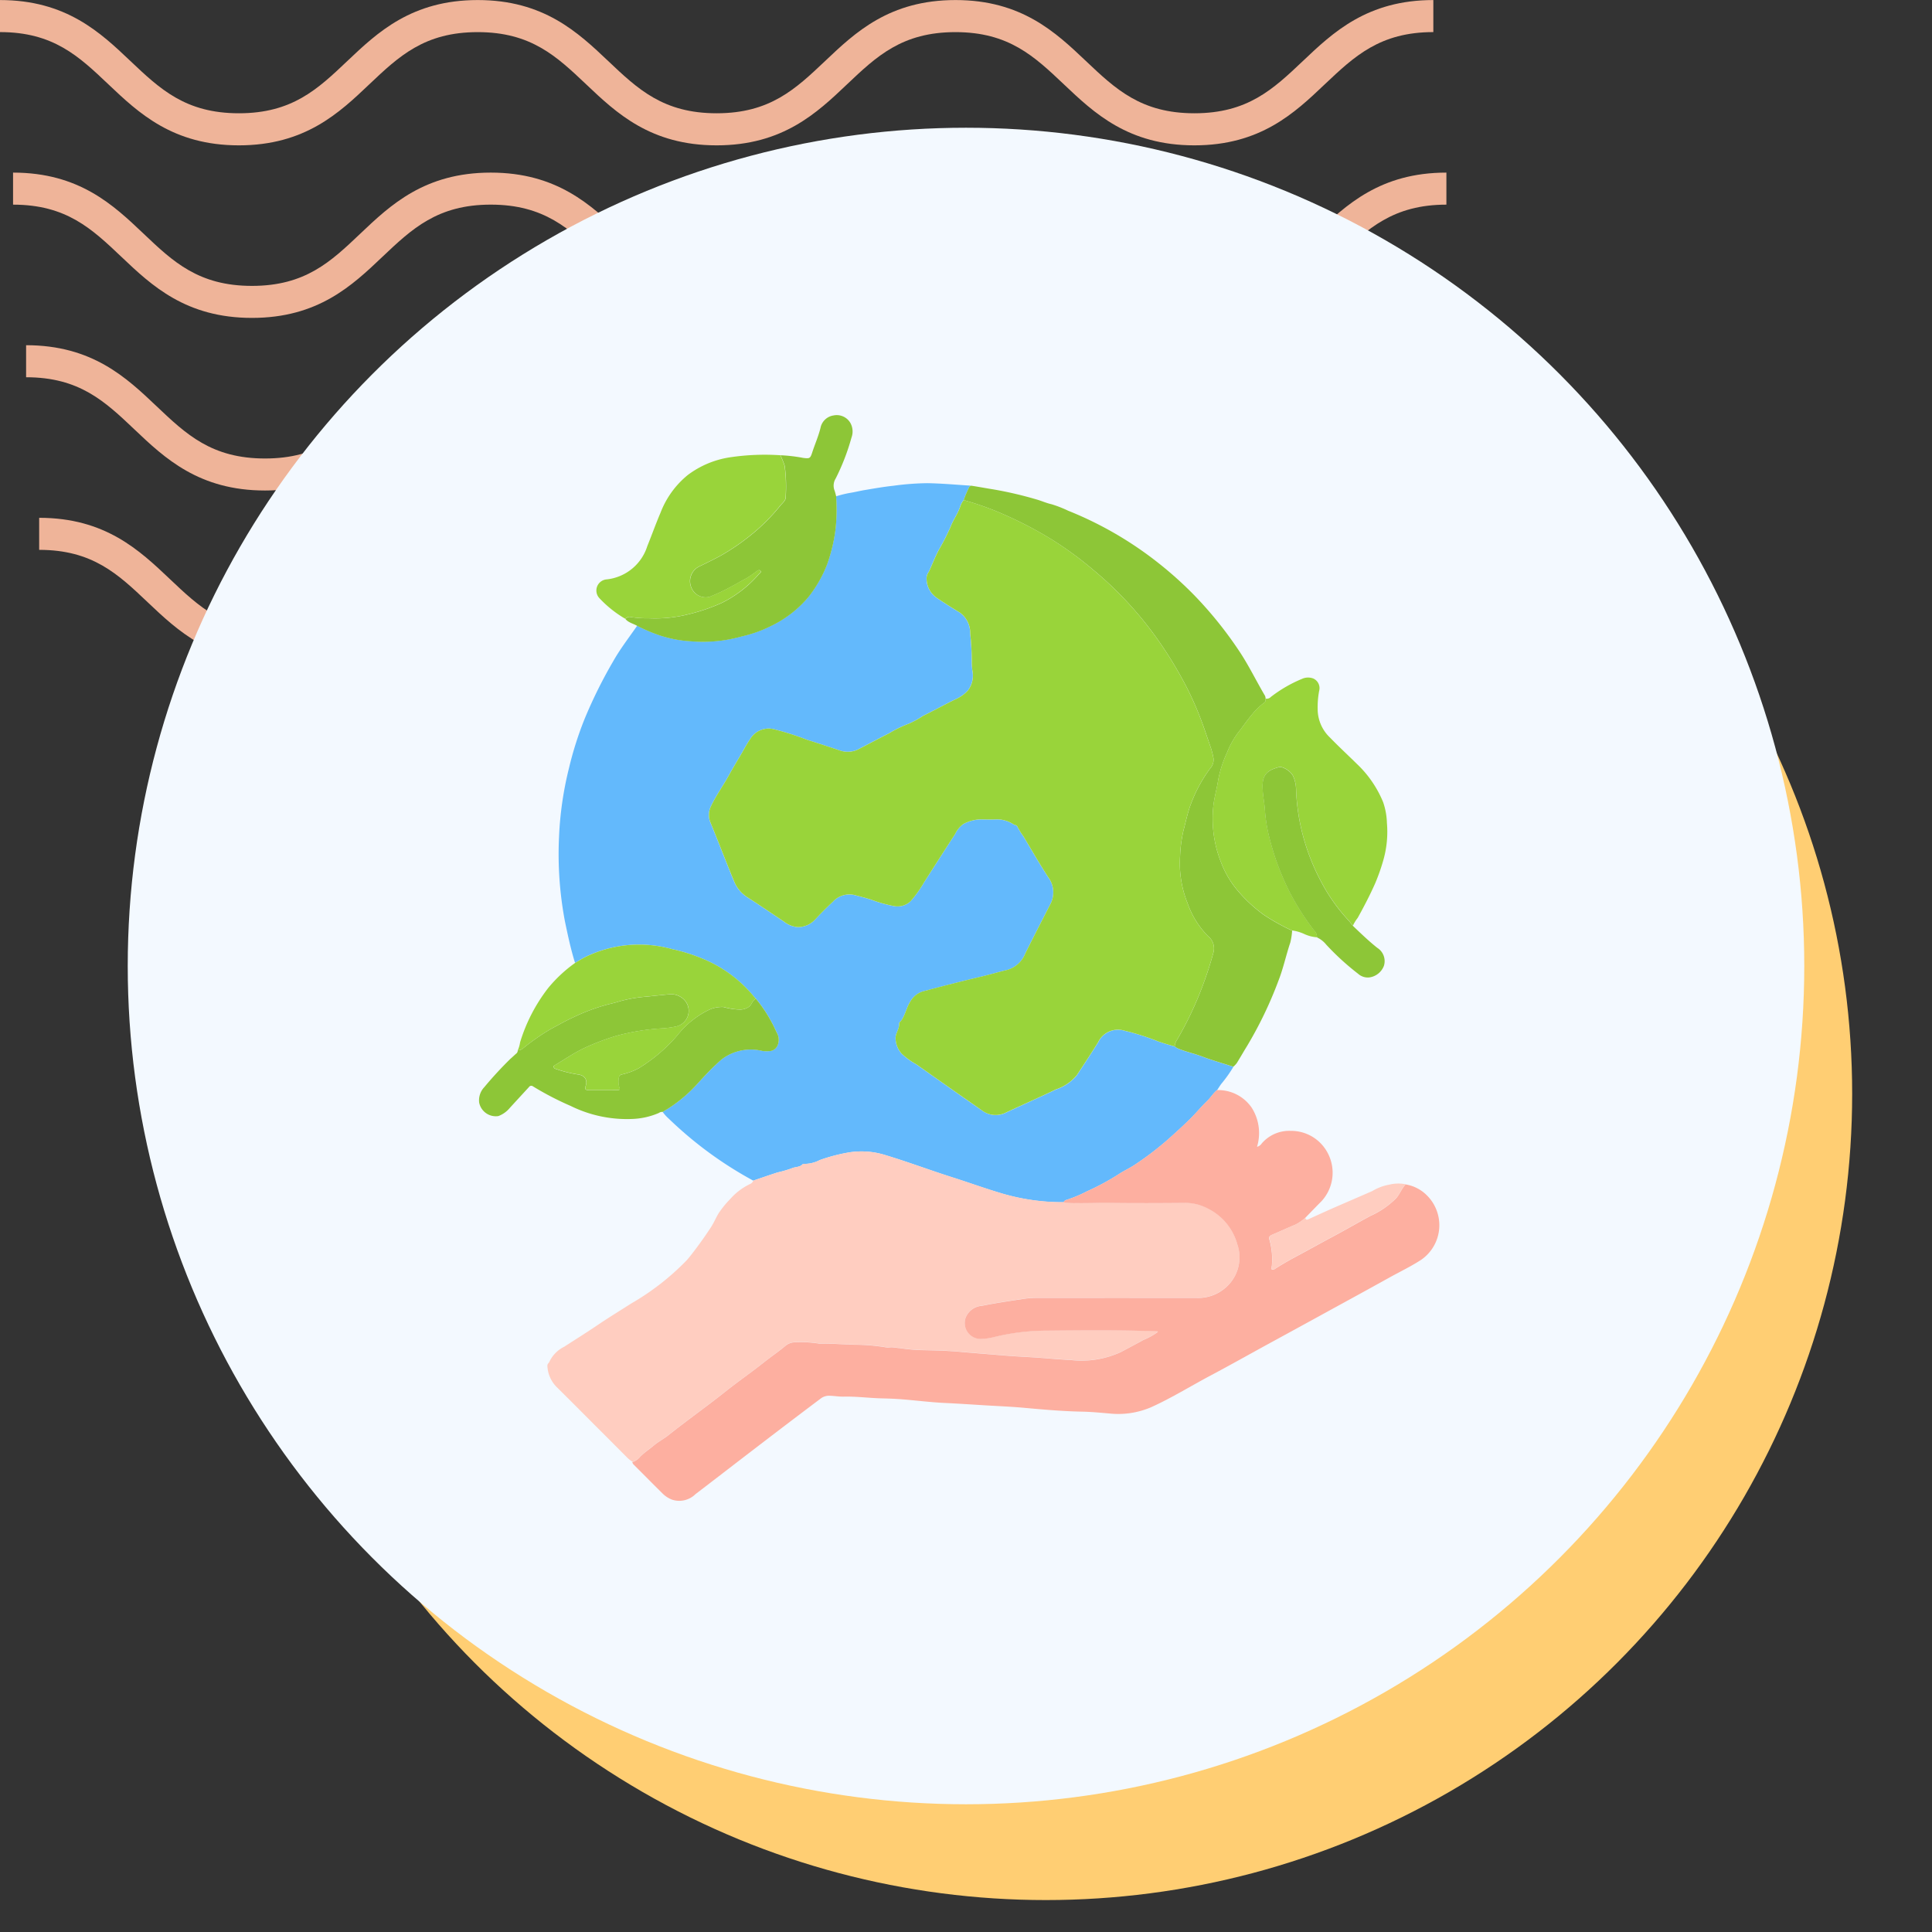 <svg xmlns="http://www.w3.org/2000/svg" xmlns:xlink="http://www.w3.org/1999/xlink" width="121" height="121" viewBox="0 0 121 121">
  <rect x="0" y="0" width="121" height="121" fill="#333333" stroke="none"/>
  <defs>
    <clipPath id="clip-path">
      <rect id="Rectangle_400938" data-name="Rectangle 400938" width="121" height="121" transform="translate(0 0)" fill="none"/>
    </clipPath>
    <clipPath id="clip-path-2">
      <rect id="Rectangle_401073" data-name="Rectangle 401073" width="92.219" height="41.532" fill="#efb499"/>
    </clipPath>
    <clipPath id="clip-path-3">
      <rect id="Rectangle_402299" data-name="Rectangle 402299" width="60.148" height="68" fill="none"/>
    </clipPath>
  </defs>
  <g id="Group_1101311" data-name="Group 1101311" transform="translate(-790.996 5854)">
    <g id="Group_1100450" data-name="Group 1100450" transform="translate(403.328 -11867)">
      <rect id="Rectangle_401103" data-name="Rectangle 401103" width="121" height="121" transform="translate(387.668 6013)" fill="none"/>
      <g id="Group_1099348" data-name="Group 1099348" transform="translate(387.668 6013)">
        <g id="Group_1099282" data-name="Group 1099282">
          <g id="Group_1099281" data-name="Group 1099281" clip-path="url(#clip-path-2)">
            <path id="Path_873375" data-name="Path 873375" d="M74.8,9.1c-4.139,0-6.28-2.03-8.17-3.821-1.855-1.756-3.452-3.274-6.792-3.274s-4.937,1.517-6.792,3.274C51.161,7.072,49.023,9.1,44.881,9.1s-6.28-2.03-8.169-3.821C34.857,3.525,33.26,2.007,29.92,2.007s-4.937,1.517-6.789,3.274C21.241,7.072,19.1,9.1,14.962,9.1S8.679,7.072,6.789,5.281C4.937,3.525,3.34,2.007,0,2.007V0C4.139,0,6.28,2.033,8.17,3.821c1.855,1.759,3.452,3.274,6.792,3.274S19.9,5.58,21.75,3.824C23.637,2.033,25.781,0,29.92,0s6.283,2.033,8.17,3.821c1.855,1.759,3.452,3.274,6.792,3.274s4.937-1.514,6.792-3.274C53.56,2.033,55.7,0,59.843,0s6.283,2.033,8.17,3.821C69.867,5.58,71.464,7.094,74.8,7.094S79.742,5.58,81.6,3.821C83.483,2.033,85.624,0,89.766,0V2.007c-3.34,0-4.937,1.517-6.792,3.274C81.084,7.072,78.943,9.1,74.8,9.1" transform="translate(2.453 32.43)" fill="#efb499"/>
            <path id="Path_873376" data-name="Path 873376" d="M74.8,9.1c-4.139,0-6.283-2.03-8.17-3.824-1.855-1.756-3.452-3.27-6.792-3.27s-4.937,1.514-6.792,3.27C51.164,7.072,49.023,9.1,44.881,9.1s-6.283-2.03-8.17-3.824c-1.855-1.756-3.452-3.27-6.792-3.27s-4.937,1.517-6.789,3.27C21.241,7.072,19.1,9.1,14.962,9.1S8.679,7.072,6.789,5.278C4.937,3.522,3.34,2.007,0,2.007V0C4.139,0,6.283,2.03,8.17,3.821c1.855,1.759,3.452,3.274,6.792,3.274S19.9,5.58,21.75,3.821C23.637,2.03,25.781,0,29.92,0S36.2,2.03,38.093,3.821c1.852,1.759,3.449,3.274,6.789,3.274s4.937-1.514,6.792-3.274C53.56,2.03,55.7,0,59.843,0s6.283,2.03,8.17,3.821C69.867,5.58,71.464,7.094,74.8,7.094S79.742,5.58,81.6,3.821C83.486,2.03,85.627,0,89.769,0V2.007c-3.34,0-4.94,1.517-6.8,3.27C81.084,7.072,78.943,9.1,74.8,9.1" transform="translate(1.635 21.62)" fill="#efb499"/>
            <path id="Path_873377" data-name="Path 873377" d="M74.8,9.1c-4.139,0-6.283-2.03-8.169-3.824-1.855-1.756-3.452-3.27-6.792-3.27s-4.937,1.514-6.792,3.27C51.164,7.072,49.02,9.1,44.881,9.1s-6.283-2.03-8.17-3.824c-1.855-1.756-3.452-3.27-6.792-3.27s-4.937,1.517-6.789,3.27C21.241,7.072,19.1,9.1,14.962,9.1S8.678,7.072,6.789,5.278C4.937,3.522,3.34,2.007,0,2.007V0C4.139,0,6.283,2.03,8.169,3.821c1.851,1.759,3.452,3.274,6.792,3.274S19.9,5.58,21.75,3.821C23.637,2.03,25.781,0,29.92,0S36.2,2.03,38.093,3.821c1.852,1.759,3.449,3.274,6.789,3.274s4.937-1.514,6.792-3.274C53.56,2.03,55.7,0,59.843,0s6.283,2.03,8.17,3.821C69.867,5.58,71.464,7.094,74.8,7.094S79.742,5.58,81.6,3.821C83.486,2.03,85.624,0,89.769,0V2.007c-3.34,0-4.941,1.517-6.8,3.27C81.084,7.072,78.943,9.1,74.8,9.1" transform="translate(0.818 10.81)" fill="#efb499"/>
            <path id="Path_873378" data-name="Path 873378" d="M74.8,9.1c-4.139,0-6.28-2.03-8.17-3.821-1.855-1.756-3.452-3.27-6.792-3.27s-4.937,1.514-6.789,3.27C51.164,7.069,49.023,9.1,44.881,9.1s-6.28-2.03-8.169-3.821c-1.855-1.756-3.452-3.27-6.792-3.27s-4.937,1.514-6.789,3.267C21.245,7.069,19.1,9.1,14.962,9.1S8.678,7.069,6.789,5.278C4.937,3.522,3.34,2.007,0,2.007V0C4.139,0,6.283,2.03,8.17,3.821c1.855,1.756,3.452,3.27,6.792,3.27S19.9,5.577,21.75,3.821C23.64,2.03,25.781,0,29.92,0s6.28,2.03,8.173,3.821c1.852,1.756,3.449,3.27,6.789,3.27s4.937-1.514,6.792-3.27C53.563,2.03,55.7,0,59.843,0s6.28,2.03,8.17,3.821c1.855,1.756,3.452,3.27,6.792,3.27s4.937-1.514,6.792-3.27C83.486,2.03,85.627,0,89.769,0V2.007c-3.344,0-4.941,1.514-6.8,3.27C81.084,7.069,78.943,9.1,74.8,9.1" transform="translate(0 0.003)" fill="#efb499"/>
          </g>
        </g>
      </g>
      <circle id="Ellipse_11504" data-name="Ellipse 11504" cx="50.5" cy="50.5" r="50.5" transform="translate(402.668 6031)" fill="#ffce73"/>
      <circle id="Ellipse_11503" data-name="Ellipse 11503" cx="52.5" cy="52.5" r="52.5" transform="translate(395.668 6021)" fill="#f3f9ff"/>
    </g>
    <g id="Group_1100453" data-name="Group 1100453" transform="translate(816.938 -5828.196)">
      <rect id="Rectangle_401104" data-name="Rectangle 401104" width="68" height="69" transform="translate(0.062 -0.804)" fill="none"/>
      <g id="Group_1100488" data-name="Group 1100488" transform="translate(4.063 0.196)">
        <g id="Group_1100487" data-name="Group 1100487" clip-path="url(#clip-path-3)">
          <path id="Path_880134" data-name="Path 880134" d="M42.908,22.617a7.076,7.076,0,0,1,.859-.213c.307-.046.612-.126.922-.178.6-.1,1.2-.207,1.814-.272a17.2,17.2,0,0,1,2.117-.16c.917.016,1.833.1,2.749.158a.208.208,0,0,0-.14.113,6.554,6.554,0,0,0-.335.789,1.256,1.256,0,0,0-.218.4c-.141.438-.421.808-.59,1.237a13.764,13.764,0,0,1-.747,1.475c-.242.446-.413.923-.632,1.379a.762.762,0,0,0-.139.35,1.473,1.473,0,0,0,.665,1.3q.691.47,1.409.9A1.552,1.552,0,0,1,51.3,31.2a17.627,17.627,0,0,1,.1,1.865c0,.145.021.29.03.434a1.538,1.538,0,0,1-.27,1.274,2.305,2.305,0,0,1-.692.515c-.72.34-1.413.734-2.128,1.082a5.889,5.889,0,0,1-.875.482,7.457,7.457,0,0,0-1.234.6c-.644.324-1.28.669-1.924,1a1.479,1.479,0,0,1-1.176.079q-1.036-.349-2.079-.678a16.937,16.937,0,0,0-1.995-.638,1.351,1.351,0,0,0-1.466.5,9.94,9.94,0,0,0-.557.923c-.282.48-.573.956-.841,1.444-.358.654-.8,1.258-1.121,1.934a1.24,1.24,0,0,0-.029,1.057c.352.854.686,1.715,1.029,2.572.153.383.3.767.467,1.146a2.106,2.106,0,0,0,.832.956c.757.486,1.5.994,2.248,1.495a1.641,1.641,0,0,0,.888.359,1.475,1.475,0,0,0,1.091-.486c.353-.379.719-.748,1.1-1.1a1.4,1.4,0,0,1,1.353-.426c.344.092.691.175,1.03.285a8.638,8.638,0,0,0,1.4.4,1.191,1.191,0,0,0,1.1-.307,7.494,7.494,0,0,0,.832-1.169c.649-1.01,1.293-2.023,1.947-3.029a1.637,1.637,0,0,1,.5-.615,2.387,2.387,0,0,1,1.077-.3c.316,0,.634.012.949,0a1.9,1.9,0,0,1,1.13.31c.079.05.2.038.241.14a4.388,4.388,0,0,0,.382.618c.516.863,1.017,1.736,1.566,2.578a1.581,1.581,0,0,1,.088,1.717c-.518,1.01-1.038,2.02-1.544,3.036a1.719,1.719,0,0,1-1.13,1.028c-.545.126-1.079.29-1.623.418-1.214.285-2.42.6-3.625.917a1.356,1.356,0,0,0-.791.6c-.25.368-.325.813-.559,1.187-.052.082-.17.182-.168.206.034.34-.215.606-.226.928a1.494,1.494,0,0,0,.4,1.009,4.634,4.634,0,0,0,.9.65q1.31.921,2.619,1.843.746.524,1.5,1.045a1.419,1.419,0,0,0,1.515.126c1.04-.488,2.092-.951,3.128-1.448a2.835,2.835,0,0,0,1.3-.888c.447-.685.9-1.366,1.332-2.062a1.377,1.377,0,0,1,1.647-.724,15.151,15.151,0,0,1,2.127.678c.338.115.677.216,1.021.309a.907.907,0,0,0,.294.166c.46.183.945.286,1.41.461.645.243,1.31.433,1.967.646a8.3,8.3,0,0,1-.764,1.075c-.088.123-.168.252-.252.379-.243.195-.4.468-.621.683-.367.353-.692.749-1.053,1.109s-.727.693-1.1,1.03a19.371,19.371,0,0,1-2.407,1.874c-.317.208-.665.362-.978.571a15.342,15.342,0,0,1-2,1.079,8.173,8.173,0,0,1-1.252.525.3.3,0,0,0-.207.156,13.377,13.377,0,0,1-4.032-.6c-1-.3-1.973-.655-2.965-.969C48.76,64.814,47.4,64.3,46,63.879a4.972,4.972,0,0,0-2.353-.16,10.955,10.955,0,0,0-1.761.467,2.057,2.057,0,0,1-1.053.238c-.183.227-.48.174-.714.284a7.4,7.4,0,0,1-.884.256c-.508.163-1.012.34-1.518.511A24.185,24.185,0,0,1,32.431,61.6a2.569,2.569,0,0,1-.39-.431,8.9,8.9,0,0,0,2.246-1.834c.4-.429.791-.86,1.225-1.251a2.865,2.865,0,0,1,1.183-.693,3,3,0,0,1,1.56-.047,1.594,1.594,0,0,0,.46.018A.581.581,0,0,0,39.244,57a.881.881,0,0,0-.053-.795c-.1-.212-.2-.427-.311-.633a8.52,8.52,0,0,0-.995-1.489A.928.928,0,0,1,37.8,54a8.177,8.177,0,0,0-3.323-2.453,10.766,10.766,0,0,0-1.85-.573,7.683,7.683,0,0,0-5.44.5c-.216.11-.42.242-.63.364-.27-.857-.453-1.734-.637-2.614a22.621,22.621,0,0,1-.367-5.275,21.467,21.467,0,0,1,.621-4.3,21.712,21.712,0,0,1,.984-3.1,29.712,29.712,0,0,1,1.794-3.613c.441-.779.988-1.48,1.494-2.212a10.144,10.144,0,0,0,1.1.487,7.582,7.582,0,0,0,2.289.483,8.943,8.943,0,0,0,3.169-.311,7.913,7.913,0,0,0,1.824-.652,7,7,0,0,0,2.359-1.835,7.861,7.861,0,0,0,1.151-2.016,10.314,10.314,0,0,0,.535-2.255,11.492,11.492,0,0,0,.031-2.018" transform="translate(-20.546 -17.533)" fill="#63b9fc"/>
          <path id="Path_880135" data-name="Path 880135" d="M34.744,237.737c.506-.171,1.01-.348,1.518-.511a7.435,7.435,0,0,0,.884-.256c.234-.109.531-.057.714-.284a2.057,2.057,0,0,0,1.053-.237,10.941,10.941,0,0,1,1.762-.467,4.977,4.977,0,0,1,2.353.16c1.395.421,2.758.935,4.147,1.374.991.314,1.969.666,2.965.969a13.383,13.383,0,0,0,4.032.6,4.174,4.174,0,0,0,.8.05c.711.011,1.421-.021,2.133-.011,1.55.024,3.1.017,4.651,0a2.983,2.983,0,0,1,1.442.346,3.544,3.544,0,0,1,1.865,2.252,2.5,2.5,0,0,1-.67,2.651,2.588,2.588,0,0,1-1.881.7q-4.968,0-9.936,0a5.7,5.7,0,0,0-.846.053c-.892.135-1.787.264-2.671.444a1.169,1.169,0,0,0-1.031.8,1,1,0,0,0,.922,1.274,3.788,3.788,0,0,0,.861-.113,13.874,13.874,0,0,1,3.357-.407c2.271-.023,4.542-.041,6.813.039.038,0,.083-.008.107.042a4.372,4.372,0,0,1-.9.5c-.46.254-.925.5-1.387.746a5.9,5.9,0,0,1-3.194.51c-.878-.04-1.753-.138-2.631-.182-.508-.025-1.015-.055-1.523-.1-.948-.079-1.9-.152-2.844-.236-.787-.07-1.583-.085-2.374-.1-.6-.012-1.188-.114-1.78-.175-.124-.013-.235.033-.355.009a12.427,12.427,0,0,0-2.022-.172c-.728-.022-1.456-.077-2.186-.065a1.662,1.662,0,0,1-.167-.025,7.1,7.1,0,0,0-1.355-.061.956.956,0,0,0-.546.171c-.449.382-.94.71-1.4,1.077-.8.638-1.649,1.223-2.452,1.862-1.162.924-2.377,1.779-3.537,2.706-.294.235-.639.41-.92.65s-.6.436-.855.706a1,1,0,0,1-.471.325,1.89,1.89,0,0,1-.394-.32q-.959-.965-1.922-1.925c-.807-.808-1.611-1.619-2.423-2.422a1.994,1.994,0,0,1-.6-1.344c-.009-.137.1-.176.131-.27a2,2,0,0,1,.921-.928c.684-.442,1.375-.873,2.05-1.33.708-.48,1.438-.926,2.159-1.386a15.772,15.772,0,0,0,3.463-2.7c.231-.26.441-.545.651-.825.3-.4.589-.819.866-1.24.18-.274.307-.583.475-.866a5.981,5.981,0,0,1,.715-.884,3.884,3.884,0,0,1,1.263-.961.376.376,0,0,0,.209-.226" transform="translate(-17.572 -189.796)" fill="#ffcdc0"/>
          <path id="Path_880136" data-name="Path 880136" d="M49.185,239.512a1,1,0,0,0,.471-.325c.26-.269.574-.467.855-.706s.626-.415.92-.65c1.16-.926,2.375-1.781,3.537-2.706.8-.638,1.649-1.224,2.452-1.862.461-.367.952-.695,1.4-1.077a.956.956,0,0,1,.546-.172,7.116,7.116,0,0,1,1.355.061c.056,0,.112.025.167.025.729-.013,1.458.042,2.186.065a12.407,12.407,0,0,1,2.022.172c.12.023.231-.022.355-.009.593.061,1.18.163,1.78.175.791.016,1.587.031,2.374.1.948.084,1.9.157,2.844.236.507.042,1.014.072,1.523.1.878.044,1.753.142,2.631.182a5.9,5.9,0,0,0,3.194-.51c.461-.25.927-.492,1.387-.746a4.371,4.371,0,0,0,.9-.5c-.024-.05-.069-.041-.107-.042-2.271-.081-4.542-.062-6.813-.039a13.876,13.876,0,0,0-3.356.407,3.791,3.791,0,0,1-.861.113,1,1,0,0,1-.922-1.274,1.169,1.169,0,0,1,1.031-.8c.884-.18,1.778-.308,2.671-.444a5.713,5.713,0,0,1,.846-.053q4.968-.005,9.936,0a2.588,2.588,0,0,0,1.881-.7,2.5,2.5,0,0,0,.67-2.651,3.544,3.544,0,0,0-1.865-2.252,2.983,2.983,0,0,0-1.442-.346c-1.55.014-3.1.021-4.651,0-.711-.011-1.422.022-2.133.011a4.171,4.171,0,0,1-.8-.05.3.3,0,0,1,.206-.156,8.148,8.148,0,0,0,1.252-.525,15.341,15.341,0,0,0,2-1.079c.313-.209.66-.363.978-.571a19.387,19.387,0,0,0,2.407-1.874c.371-.338.744-.676,1.1-1.03s.686-.756,1.053-1.109c.223-.215.378-.488.621-.683a2.546,2.546,0,0,1,2.172,1.1,2.961,2.961,0,0,1,.335,2.451.492.492,0,0,0,.295-.209,2.26,2.26,0,0,1,1.8-.789,2.581,2.581,0,0,1,2.3,1.329,2.633,2.633,0,0,1-.357,3.077c-.342.344-.678.694-1.017,1.042a2.631,2.631,0,0,1-.636.436c-.486.2-.962.424-1.446.627-.166.07-.224.16-.155.333a4.506,4.506,0,0,1,.143,1.61c0,.076-.088.167.005.224s.186-.032.261-.08q.6-.375,1.217-.705c.8-.426,1.587-.868,2.385-1.294.777-.415,1.54-.858,2.316-1.277a5.3,5.3,0,0,0,1.607-1.108c.229-.266.346-.6.584-.86a2.423,2.423,0,0,1,1.3.65,2.632,2.632,0,0,1-.328,4.076c-.647.42-1.344.751-2.017,1.126-1.452.808-2.91,1.6-4.367,2.4q-1.621.889-3.244,1.773c-1.18.646-2.353,1.306-3.542,1.937-1.253.664-2.46,1.418-3.754,2a5.207,5.207,0,0,1-2.612.383c-.548-.045-1.1-.1-1.647-.112-1.222-.022-2.438-.128-3.654-.239-.83-.076-1.663-.109-2.495-.16s-1.647-.106-2.472-.145c-.9-.042-1.8-.157-2.7-.229-.411-.033-.825-.05-1.237-.059-.809-.017-1.614-.129-2.426-.11-.281.006-.567-.044-.854-.055a.864.864,0,0,0-.58.175q-1.184.89-2.362,1.786-1.4,1.068-2.8,2.143c-.893.686-1.783,1.375-2.679,2.057a1.441,1.441,0,0,1-1.485.341,1.7,1.7,0,0,1-.567-.369c-.6-.594-1.194-1.194-1.791-1.792a.322.322,0,0,1-.114-.182" transform="translate(-39.571 -173.946)" fill="#fdafa0"/>
          <path id="Path_880137" data-name="Path 880137" d="M155.26,23.508a6.543,6.543,0,0,1,.335-.789.207.207,0,0,1,.14-.113c.449.067.9.155,1.344.224a23.889,23.889,0,0,1,2.741.636c.317.088.62.23.94.3a7.34,7.34,0,0,1,1.043.406,22.708,22.708,0,0,1,5.74,3.344,23.364,23.364,0,0,1,2.208,2,24.651,24.651,0,0,1,2.769,3.45c.6.9,1.065,1.871,1.615,2.8a.586.586,0,0,1,.038.182c-.013.088.026.171-.088.249a4.175,4.175,0,0,0-.78.76c-.283.331-.526.695-.794,1.035a5.363,5.363,0,0,0-.749,1.316A7.459,7.459,0,0,0,171.208,41c-.081.549-.241,1.084-.307,1.64a7.387,7.387,0,0,0,.457,3.5,6.082,6.082,0,0,0,1.132,1.907,9.192,9.192,0,0,0,1.569,1.439,13.272,13.272,0,0,0,1.773.989,4.211,4.211,0,0,1-.115.746c-.263.778-.43,1.584-.728,2.352A24.949,24.949,0,0,1,173,57.715c-.216.348-.417.705-.634,1.053a1.518,1.518,0,0,1-.216.227c-.657-.213-1.321-.4-1.967-.645-.464-.175-.95-.279-1.41-.461a.9.9,0,0,1-.294-.166.817.817,0,0,1,.118-.367,21.7,21.7,0,0,0,1.684-3.569c.228-.619.435-1.246.607-1.887a.974.974,0,0,0-.314-1.076,5.522,5.522,0,0,1-1.293-2.079,6.7,6.7,0,0,1-.466-2.914,8.567,8.567,0,0,1,.212-1.626c.147-.544.255-1.1.454-1.63a9.177,9.177,0,0,1,1.194-2.23.826.826,0,0,0,.234-.666,5.29,5.29,0,0,0-.165-.658c-.218-.626-.421-1.256-.661-1.875a19.586,19.586,0,0,0-.971-2.14,25.414,25.414,0,0,0-1.686-2.75,22.739,22.739,0,0,0-4.059-4.388,21.96,21.96,0,0,0-2.537-1.861,24.6,24.6,0,0,0-3.582-1.825,18.227,18.227,0,0,0-1.987-.674" transform="translate(-124.912 -18.187)" fill="#8dc637"/>
          <path id="Path_880138" data-name="Path 880138" d="M240.014,99.942a13.307,13.307,0,0,1-1.774-.989,9.2,9.2,0,0,1-1.569-1.439,6.08,6.08,0,0,1-1.133-1.907,7.386,7.386,0,0,1-.457-3.5c.066-.556.226-1.09.307-1.64a7.457,7.457,0,0,1,.555-1.689,5.363,5.363,0,0,1,.749-1.316c.268-.34.511-.7.794-1.035a4.175,4.175,0,0,1,.78-.76c.114-.079.075-.162.088-.25a.362.362,0,0,0,.329-.108,8.448,8.448,0,0,1,1.948-1.129.911.911,0,0,1,.707-.024.663.663,0,0,1,.364.792,5.623,5.623,0,0,0-.089,1.133,2.459,2.459,0,0,0,.769,1.772c.551.569,1.134,1.107,1.7,1.665a6.894,6.894,0,0,1,1.632,2.386,4.336,4.336,0,0,1,.236,1.3,6.46,6.46,0,0,1-.2,2.239,12.2,12.2,0,0,1-.53,1.528c-.329.746-.705,1.467-1.1,2.178a2.5,2.5,0,0,0-.3.488c-.1-.125-.2-.257-.307-.372a11.18,11.18,0,0,1-1.706-2.435,13.425,13.425,0,0,1-1.089-2.749,12.957,12.957,0,0,1-.456-3.033,2.2,2.2,0,0,0-.18-.775c-.127-.293-.641-.638-.9-.568-.646.175-1,.414-1.017,1.131-.009.512.107,1.011.144,1.517a9.856,9.856,0,0,0,.271,1.719,16.275,16.275,0,0,0,1.333,3.556,15.915,15.915,0,0,0,1.464,2.282.625.625,0,0,1,.2.455,2.288,2.288,0,0,1-.79-.2,2.622,2.622,0,0,0-.768-.227" transform="translate(-189.093 -67.662)" fill="#99d43a"/>
          <path id="Path_880139" data-name="Path 880139" d="M17.339,185.869a8.52,8.52,0,0,1,.995,1.489c.114.205.21.42.311.633a.881.881,0,0,1,.053.795.58.58,0,0,1-.531.363,1.587,1.587,0,0,1-.46-.018,3,3,0,0,0-1.56.047,2.866,2.866,0,0,0-1.183.693c-.434.391-.829.821-1.225,1.251a8.9,8.9,0,0,1-2.246,1.834.325.325,0,0,0-.229.062,4.6,4.6,0,0,1-1.568.373,7.957,7.957,0,0,1-3.956-.809,18.844,18.844,0,0,1-2.366-1.228.172.172,0,0,0-.251.045q-.6.651-1.2,1.306a1.694,1.694,0,0,1-.719.511,1.064,1.064,0,0,1-1.2-.852,1.2,1.2,0,0,1,.324-.962,23.707,23.707,0,0,1,1.637-1.776c.12-.1.234-.215.354-.319a.239.239,0,0,0,.1-.207.511.511,0,0,0,.3-.1,13.764,13.764,0,0,1,1.762-1.231c.462-.245.915-.508,1.392-.725a12.266,12.266,0,0,1,2.267-.838c.236-.055.469-.116.7-.188a9,9,0,0,1,1.69-.285c.44-.049.881-.093,1.322-.136a1.153,1.153,0,0,1,1.048.4,1,1,0,0,1-.565,1.608,5.858,5.858,0,0,1-.959.123,14.223,14.223,0,0,0-2.74.451,14.855,14.855,0,0,0-2.082.791c-.624.3-1.191.689-1.78,1.043-.048.029-.114.046-.107.117a.161.161,0,0,0,.128.132,7.843,7.843,0,0,0,1.36.344c.441.045.653.321.514.737-.052.156-.033.247.165.245.609-.006,1.218,0,1.827,0,.123,0,.189-.016.122-.164a1.222,1.222,0,0,1-.034-.6.228.228,0,0,1,.195-.214,4.208,4.208,0,0,0,1.038-.38,10.28,10.28,0,0,0,2.418-2.05,5.637,5.637,0,0,1,1.9-1.568,1.93,1.93,0,0,1,1.006-.225,4.077,4.077,0,0,0,1.011.158.952.952,0,0,0,.618-.2c.157-.141.182-.389.4-.469" transform="translate(0 -149.316)" fill="#8dc637"/>
          <path id="Path_880140" data-name="Path 880140" d="M60.005,5.084A11.492,11.492,0,0,1,59.974,7.1a10.313,10.313,0,0,1-.535,2.255,7.861,7.861,0,0,1-1.151,2.016,7,7,0,0,1-2.359,1.835,7.913,7.913,0,0,1-1.824.652,8.943,8.943,0,0,1-3.169.311,7.582,7.582,0,0,1-2.289-.483,10.144,10.144,0,0,1-1.1-.487c-.252-.15-.562-.2-.754-.451.1-.048.18-.136.311-.108a6.794,6.794,0,0,0,1.181.084,8.534,8.534,0,0,0,2.513-.261,11.662,11.662,0,0,0,2.055-.706,7.415,7.415,0,0,0,2.308-1.788c.056-.062.181-.125.113-.213-.085-.111-.191-.01-.276.043a7.125,7.125,0,0,1-.618.425c-.311.153-.6.341-.914.5a12.2,12.2,0,0,1-1.378.653.96.96,0,0,1-1.117-.513,1.026,1.026,0,0,1,.516-1.41c.436-.211.871-.422,1.3-.656a13.924,13.924,0,0,0,1.757-1.186,12.221,12.221,0,0,0,1.98-1.957c.128-.155.323-.3.324-.5a9.6,9.6,0,0,0-.063-1.987,6.332,6.332,0,0,0-.265-.656,9.9,9.9,0,0,1,1.421.166c.4.05.443.04.564-.335.167-.516.389-1.012.52-1.542a.977.977,0,0,1,.813-.781A.988.988,0,0,1,60.9.494a1.106,1.106,0,0,1,.064.919,13.787,13.787,0,0,1-.989,2.558.843.843,0,0,0-.073.741c.045.121.072.248.107.372" transform="translate(-37.643 0)" fill="#8dc637"/>
          <path id="Path_880141" data-name="Path 880141" d="M49.1,12.726a6.286,6.286,0,0,1,.265.656,9.6,9.6,0,0,1,.063,1.987c0,.2-.2.346-.324.5a12.231,12.231,0,0,1-1.98,1.957,13.935,13.935,0,0,1-1.757,1.186c-.426.233-.86.445-1.3.656a1.026,1.026,0,0,0-.516,1.41.96.96,0,0,0,1.117.513,12.235,12.235,0,0,0,1.378-.653c.309-.158.6-.345.914-.5a7.094,7.094,0,0,0,.618-.425c.084-.053.191-.154.276-.043.068.089-.057.151-.113.213a7.416,7.416,0,0,1-2.309,1.788,11.661,11.661,0,0,1-2.055.706,8.533,8.533,0,0,1-2.513.261,6.792,6.792,0,0,1-1.181-.084c-.131-.028-.212.059-.311.108A7.161,7.161,0,0,1,37.788,21.7a.7.7,0,0,1,.411-1.194,3,3,0,0,0,2.571-2.087c.283-.7.536-1.41.831-2.1a5.636,5.636,0,0,1,1.71-2.358,5.857,5.857,0,0,1,2.617-1.1,14.736,14.736,0,0,1,3.176-.132" transform="translate(-30.234 -10.217)" fill="#99d43a"/>
          <path id="Path_880142" data-name="Path 880142" d="M27.3,173.09c-.22.081-.245.328-.4.47a.952.952,0,0,1-.618.2,4.077,4.077,0,0,1-1.011-.158,1.93,1.93,0,0,0-1.006.225,5.637,5.637,0,0,0-1.9,1.568,10.279,10.279,0,0,1-2.418,2.05,4.208,4.208,0,0,1-1.038.38.228.228,0,0,0-.195.214,1.222,1.222,0,0,0,.034.6c.068.148,0,.164-.122.164-.609,0-1.218,0-1.827,0-.2,0-.217-.089-.165-.245.139-.416-.073-.692-.514-.737a7.84,7.84,0,0,1-1.36-.344.161.161,0,0,1-.128-.132c-.007-.071.059-.088.107-.116.589-.354,1.155-.745,1.779-1.043a14.857,14.857,0,0,1,2.082-.791,14.225,14.225,0,0,1,2.74-.451,5.856,5.856,0,0,0,.959-.123,1,1,0,0,0,.565-1.608,1.153,1.153,0,0,0-1.048-.4c-.441.043-.882.087-1.322.136a9,9,0,0,0-1.69.285c-.231.072-.464.133-.7.188a12.266,12.266,0,0,0-2.267.838c-.478.217-.93.48-1.392.725a13.766,13.766,0,0,0-1.762,1.231.511.511,0,0,1-.3.1,1.961,1.961,0,0,0,.143-.5,10.561,10.561,0,0,1,1.764-3.406,8.711,8.711,0,0,1,1.684-1.568c.21-.122.414-.254.63-.363a7.682,7.682,0,0,1,5.44-.5,10.8,10.8,0,0,1,1.85.573A8.177,8.177,0,0,1,27.212,173a.9.9,0,0,0,.086.085" transform="translate(-9.958 -136.537)" fill="#99d43a"/>
          <path id="Path_880143" data-name="Path 880143" d="M254.441,123.435a.625.625,0,0,0-.2-.455,15.914,15.914,0,0,1-1.464-2.282,16.266,16.266,0,0,1-1.332-3.556,9.82,9.82,0,0,1-.271-1.719c-.037-.506-.154-1.005-.144-1.517.013-.716.371-.956,1.017-1.131.259-.07.772.275.9.568a2.2,2.2,0,0,1,.18.775,12.96,12.96,0,0,0,.456,3.033,13.431,13.431,0,0,0,1.089,2.749,11.188,11.188,0,0,0,1.706,2.435c.112.115.205.247.307.372.5.477.992.953,1.532,1.382a.983.983,0,0,1,.413,1.128,1.145,1.145,0,0,1-.887.72.9.9,0,0,1-.722-.22,16.127,16.127,0,0,1-2-1.826,1.633,1.633,0,0,0-.582-.457" transform="translate(-201.962 -90.725)" fill="#8dc637"/>
          <path id="Path_880144" data-name="Path 880144" d="M261.7,246.194c-.239.256-.355.594-.585.86a5.3,5.3,0,0,1-1.607,1.108c-.776.418-1.539.862-2.316,1.277-.8.426-1.587.869-2.385,1.294q-.622.332-1.217.706c-.076.047-.16.142-.261.079s0-.148-.005-.224a4.508,4.508,0,0,0-.143-1.61c-.07-.172-.012-.263.155-.332.485-.2.961-.426,1.446-.627a2.629,2.629,0,0,0,.636-.436c.016.144.09.146.2.094.5-.229,1-.457,1.5-.678.83-.364,1.663-.721,2.493-1.084a3.1,3.1,0,0,1,1.06-.4,2.364,2.364,0,0,1,1.024-.026" transform="translate(-203.668 -198.027)" fill="#ffcdc0"/>
          <path id="Path_880145" data-name="Path 880145" d="M89.6,27.22a18.228,18.228,0,0,1,1.987.674,24.6,24.6,0,0,1,3.582,1.825A21.961,21.961,0,0,1,97.7,31.58a22.739,22.739,0,0,1,4.059,4.388,25.413,25.413,0,0,1,1.686,2.75,19.583,19.583,0,0,1,.971,2.14c.24.619.442,1.25.661,1.875a5.3,5.3,0,0,1,.165.658.826.826,0,0,1-.234.666,9.179,9.179,0,0,0-1.194,2.23c-.2.535-.307,1.086-.454,1.63a8.564,8.564,0,0,0-.212,1.626,6.7,6.7,0,0,0,.466,2.914,5.522,5.522,0,0,0,1.293,2.079.974.974,0,0,1,.314,1.076c-.172.641-.38,1.268-.607,1.887a21.7,21.7,0,0,1-1.684,3.569.817.817,0,0,0-.118.367c-.343-.093-.683-.194-1.021-.309a15.126,15.126,0,0,0-2.127-.678,1.378,1.378,0,0,0-1.647.724c-.429.7-.884,1.377-1.332,2.062a2.838,2.838,0,0,1-1.3.888c-1.036.5-2.088.96-3.128,1.448a1.419,1.419,0,0,1-1.515-.126Q90,64.923,89.25,64.4l-2.619-1.843a4.642,4.642,0,0,1-.9-.65,1.5,1.5,0,0,1-.4-1.009c.011-.322.26-.588.226-.928,0-.025.116-.124.168-.206.234-.374.309-.819.559-1.186a1.356,1.356,0,0,1,.791-.6c1.205-.319,2.412-.632,3.625-.917.543-.127,1.078-.291,1.623-.418a1.719,1.719,0,0,0,1.13-1.028c.507-1.016,1.027-2.025,1.544-3.036a1.581,1.581,0,0,0-.088-1.717c-.549-.842-1.05-1.715-1.566-2.577a4.406,4.406,0,0,1-.382-.618c-.04-.1-.161-.09-.241-.14a1.9,1.9,0,0,0-1.13-.311c-.316.016-.633,0-.949,0a2.387,2.387,0,0,0-1.077.3,1.637,1.637,0,0,0-.5.615c-.655,1.006-1.3,2.019-1.947,3.029a7.485,7.485,0,0,1-.831,1.169,1.191,1.191,0,0,1-1.1.308,8.615,8.615,0,0,1-1.4-.4c-.339-.11-.687-.193-1.03-.285a1.4,1.4,0,0,0-1.353.426c-.379.353-.745.722-1.1,1.1a1.475,1.475,0,0,1-1.091.486,1.641,1.641,0,0,1-.888-.359c-.748-.5-1.491-1.008-2.247-1.495a2.106,2.106,0,0,1-.832-.956c-.163-.379-.314-.763-.467-1.146-.343-.857-.677-1.718-1.029-2.572a1.239,1.239,0,0,1,.029-1.057c.32-.676.763-1.28,1.121-1.934.268-.489.559-.964.841-1.444a9.986,9.986,0,0,1,.557-.923,1.352,1.352,0,0,1,1.467-.495,16.913,16.913,0,0,1,1.995.637q1.043.329,2.079.678a1.478,1.478,0,0,0,1.176-.079c.643-.329,1.28-.674,1.924-1a7.442,7.442,0,0,1,1.234-.6,5.9,5.9,0,0,0,.875-.482c.715-.349,1.408-.742,2.128-1.083a2.305,2.305,0,0,0,.692-.515,1.538,1.538,0,0,0,.27-1.274c-.009-.143-.029-.289-.03-.433a17.676,17.676,0,0,0-.1-1.865,1.552,1.552,0,0,0-.657-1.307c-.477-.287-.948-.587-1.409-.9a1.473,1.473,0,0,1-.665-1.3.763.763,0,0,1,.139-.35c.219-.456.391-.933.632-1.379a13.8,13.8,0,0,0,.747-1.475c.169-.429.449-.8.59-1.237a1.254,1.254,0,0,1,.218-.4" transform="translate(-59.248 -21.899)" fill="#99d43a"/>
        </g>
      </g>
    </g>
  </g>
</svg>
